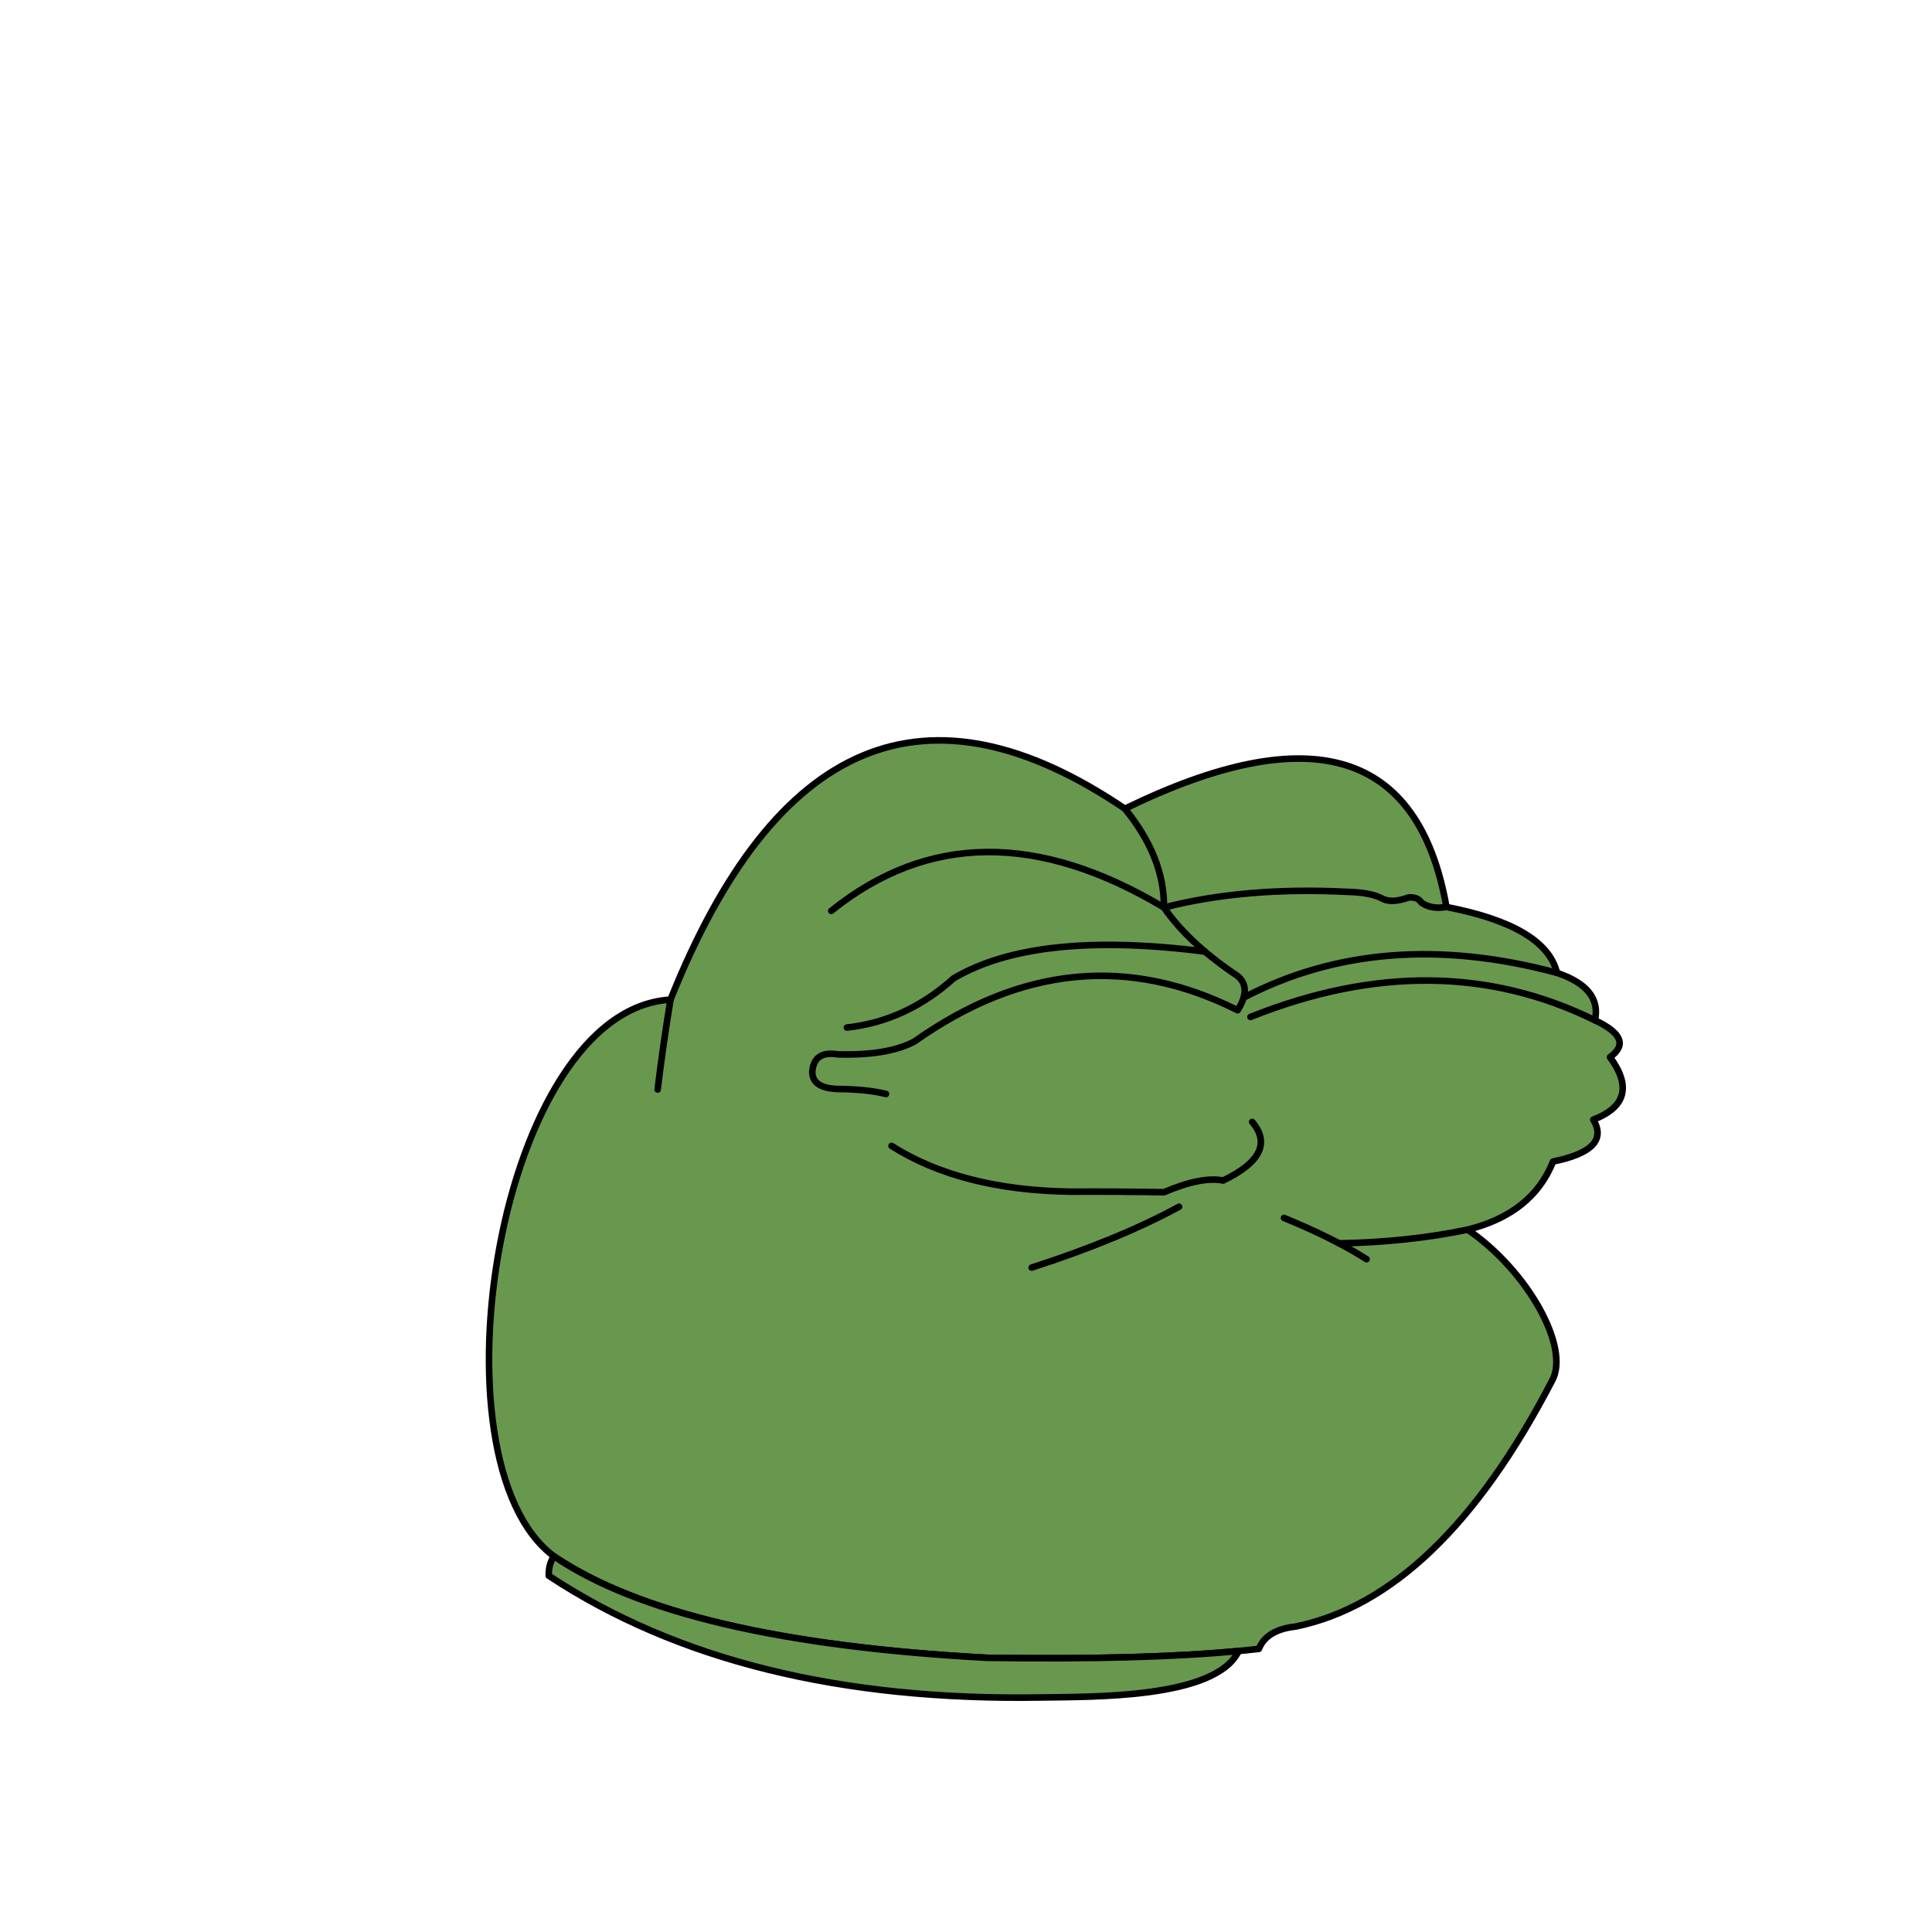 <?xml version="1.0" encoding="iso-8859-1"?>
<!-- Generator: Adobe Illustrator 21.1.0, SVG Export Plug-In . SVG Version: 6.00 Build 0)  -->
<svg version="1.1" xmlns="http://www.w3.org/2000/svg" xmlns:xlink="http://www.w3.org/1999/xlink" x="0px" y="0px"
	 viewBox="0 0 2500 2500" style="enable-background:new 0 0 2500 2500;" xml:space="preserve">
<g id="Head">
	
		<path style="fill-rule:evenodd;clip-rule:evenodd;fill:#68984E;stroke:#000000;stroke-width:8.504;stroke-linecap:round;stroke-linejoin:round;stroke-miterlimit:2.613;" d="
		M867.603,1293.527c135.408-338.495,331.41-420.844,588.004-247.048c241.577-117.709,380.271-75.33,416.082,127.137
		c85.736,16.593,133.412,45.005,143.028,85.238c38.849,13.16,55.222,33.628,49.121,61.401
		c34.595,16.186,41.096,32.078,19.504,47.676c27.655,37.786,20.431,64.754-21.671,80.905c15.662,25.919-1.675,43.978-52.01,54.177
		c-17.8,44.837-54.641,74.213-110.522,88.128c78.07,53.384,133.361,153.359,109.076,195.761
		c-96.726,186.205-207.247,292.151-331.565,317.84c-25.241,2.762-41.134,12.394-47.676,28.895
		c-84.606,9.871-201.87,13.723-351.791,11.557c-265.722-14.316-452.573-58.139-560.555-131.47
		C551.93,1890.923,644.393,1306.53,867.603,1293.527z"/>
	
		<path style="fill-rule:evenodd;clip-rule:evenodd;fill:#68984E;stroke:#000000;stroke-width:8.504;stroke-linecap:round;stroke-linejoin:round;stroke-miterlimit:2.613;" d="
		M1602.782,2136.4l0.003,0.001c-29.47,61.966-189.929,58.995-254.948,60.108c-259.599,4.447-472.17-48.054-637.709-157.502
		c-0.339-9.494,1.828-17.921,6.501-25.282c107.982,73.33,294.833,117.153,560.555,131.47
		C1412.208,2147.146,1520.737,2144.214,1602.782,2136.4z"/>
	
		<path style="fill-rule:evenodd;clip-rule:evenodd;fill:none;stroke:#000000;stroke-width:8.504;stroke-linecap:round;stroke-linejoin:round;stroke-miterlimit:2.613;" d="
		M867.603,1293.527c-6.666,40.876-12.204,79.643-16.615,116.301"/>
	
		<path style="fill-rule:evenodd;clip-rule:evenodd;fill:none;stroke:#000000;stroke-width:8.504;stroke-linecap:round;stroke-linejoin:round;stroke-miterlimit:2.613;" d="
		M1525.676,1561.525c-51.268,27.946-114.836,54.192-190.704,78.737"/>
	
		<path style="fill-rule:evenodd;clip-rule:evenodd;fill:none;stroke:#000000;stroke-width:8.504;stroke-linecap:round;stroke-linejoin:round;stroke-miterlimit:2.613;" d="
		M1661.48,1575.972c43.172,17.706,78.809,35.524,106.91,53.455"/>
	
		<path style="fill-rule:evenodd;clip-rule:evenodd;fill:none;stroke:#000000;stroke-width:8.504;stroke-linecap:round;stroke-linejoin:round;stroke-miterlimit:2.613;" d="
		M1899.139,1591.141c-51.724,10.804-107.176,16.714-166.355,17.731"/>
	
		<path style="fill-rule:evenodd;clip-rule:evenodd;fill:none;stroke:#000000;stroke-width:8.504;stroke-linecap:round;stroke-linejoin:round;stroke-miterlimit:2.613;" d="
		M1153.659,1482.787c60.118,38.148,137.411,57.893,231.879,59.234c39.01-0.234,79.221,0.007,120.635,0.722
		c32.19-13.808,57.713-18.865,76.571-15.17c48.169-23.217,60.691-48.499,37.562-75.848"/>
	
		<path style="fill-rule:evenodd;clip-rule:evenodd;fill:none;stroke:#000000;stroke-width:8.504;stroke-linecap:round;stroke-linejoin:round;stroke-miterlimit:2.613;" d="
		M1455.607,1046.479c34.191,41.927,51.047,84.546,50.566,127.858c-162.616-97.202-306.126-95.756-430.529,4.334"/>
	
		<path style="fill-rule:evenodd;clip-rule:evenodd;fill:none;stroke:#000000;stroke-width:8.504;stroke-linecap:round;stroke-linejoin:round;stroke-miterlimit:2.613;" d="
		M1871.688,1173.615c-13.481,2.256-24.317,0.329-32.506-5.78c-3.124-4.977-8.661-7.145-16.614-6.501
		c-15.036,5.566-26.834,5.807-35.396,0.723c-9.792-4.853-23.998-7.501-42.619-7.946c-88.686-4.572-168.146,2.17-238.38,20.226
		c20.481,29.685,50.58,58.098,90.295,85.239c17.034,9.995,18.72,25.887,5.057,47.676c-140.781-70.757-280.197-57.274-418.249,40.452
		c-23.248,12.323-56.235,17.861-98.964,16.615c-20.681-3.351-31.758,4.112-33.229,22.393c-0.159,13.995,10.436,21.459,31.784,22.394
		c26.147,0.214,47.337,2.38,63.568,6.501"/>
	
		<path style="fill-rule:evenodd;clip-rule:evenodd;fill:none;stroke:#000000;stroke-width:8.504;stroke-linecap:round;stroke-linejoin:round;stroke-miterlimit:2.613;" d="
		M1559.124,1231.308c-146.388-18.638-254.816-7.048-325.282,34.77c-40.94,36.795-86.93,57.984-137.972,63.568"/>
	
		<path style="fill-rule:evenodd;clip-rule:evenodd;fill:none;stroke:#000000;stroke-width:8.504;stroke-linecap:round;stroke-linejoin:round;stroke-miterlimit:2.613;" d="
		M1609.225,1290.928c119.034-61.942,254.197-72.633,405.492-32.075"/>
	
		<path style="fill-rule:evenodd;clip-rule:evenodd;fill:none;stroke:#000000;stroke-width:8.504;stroke-linecap:round;stroke-linejoin:round;stroke-miterlimit:2.613;" d="
		M1618.139,1315.921c160.721-64.233,309.287-62.788,445.699,4.334"/>
</g>
<g id="Layer_1">
</g>
</svg>
